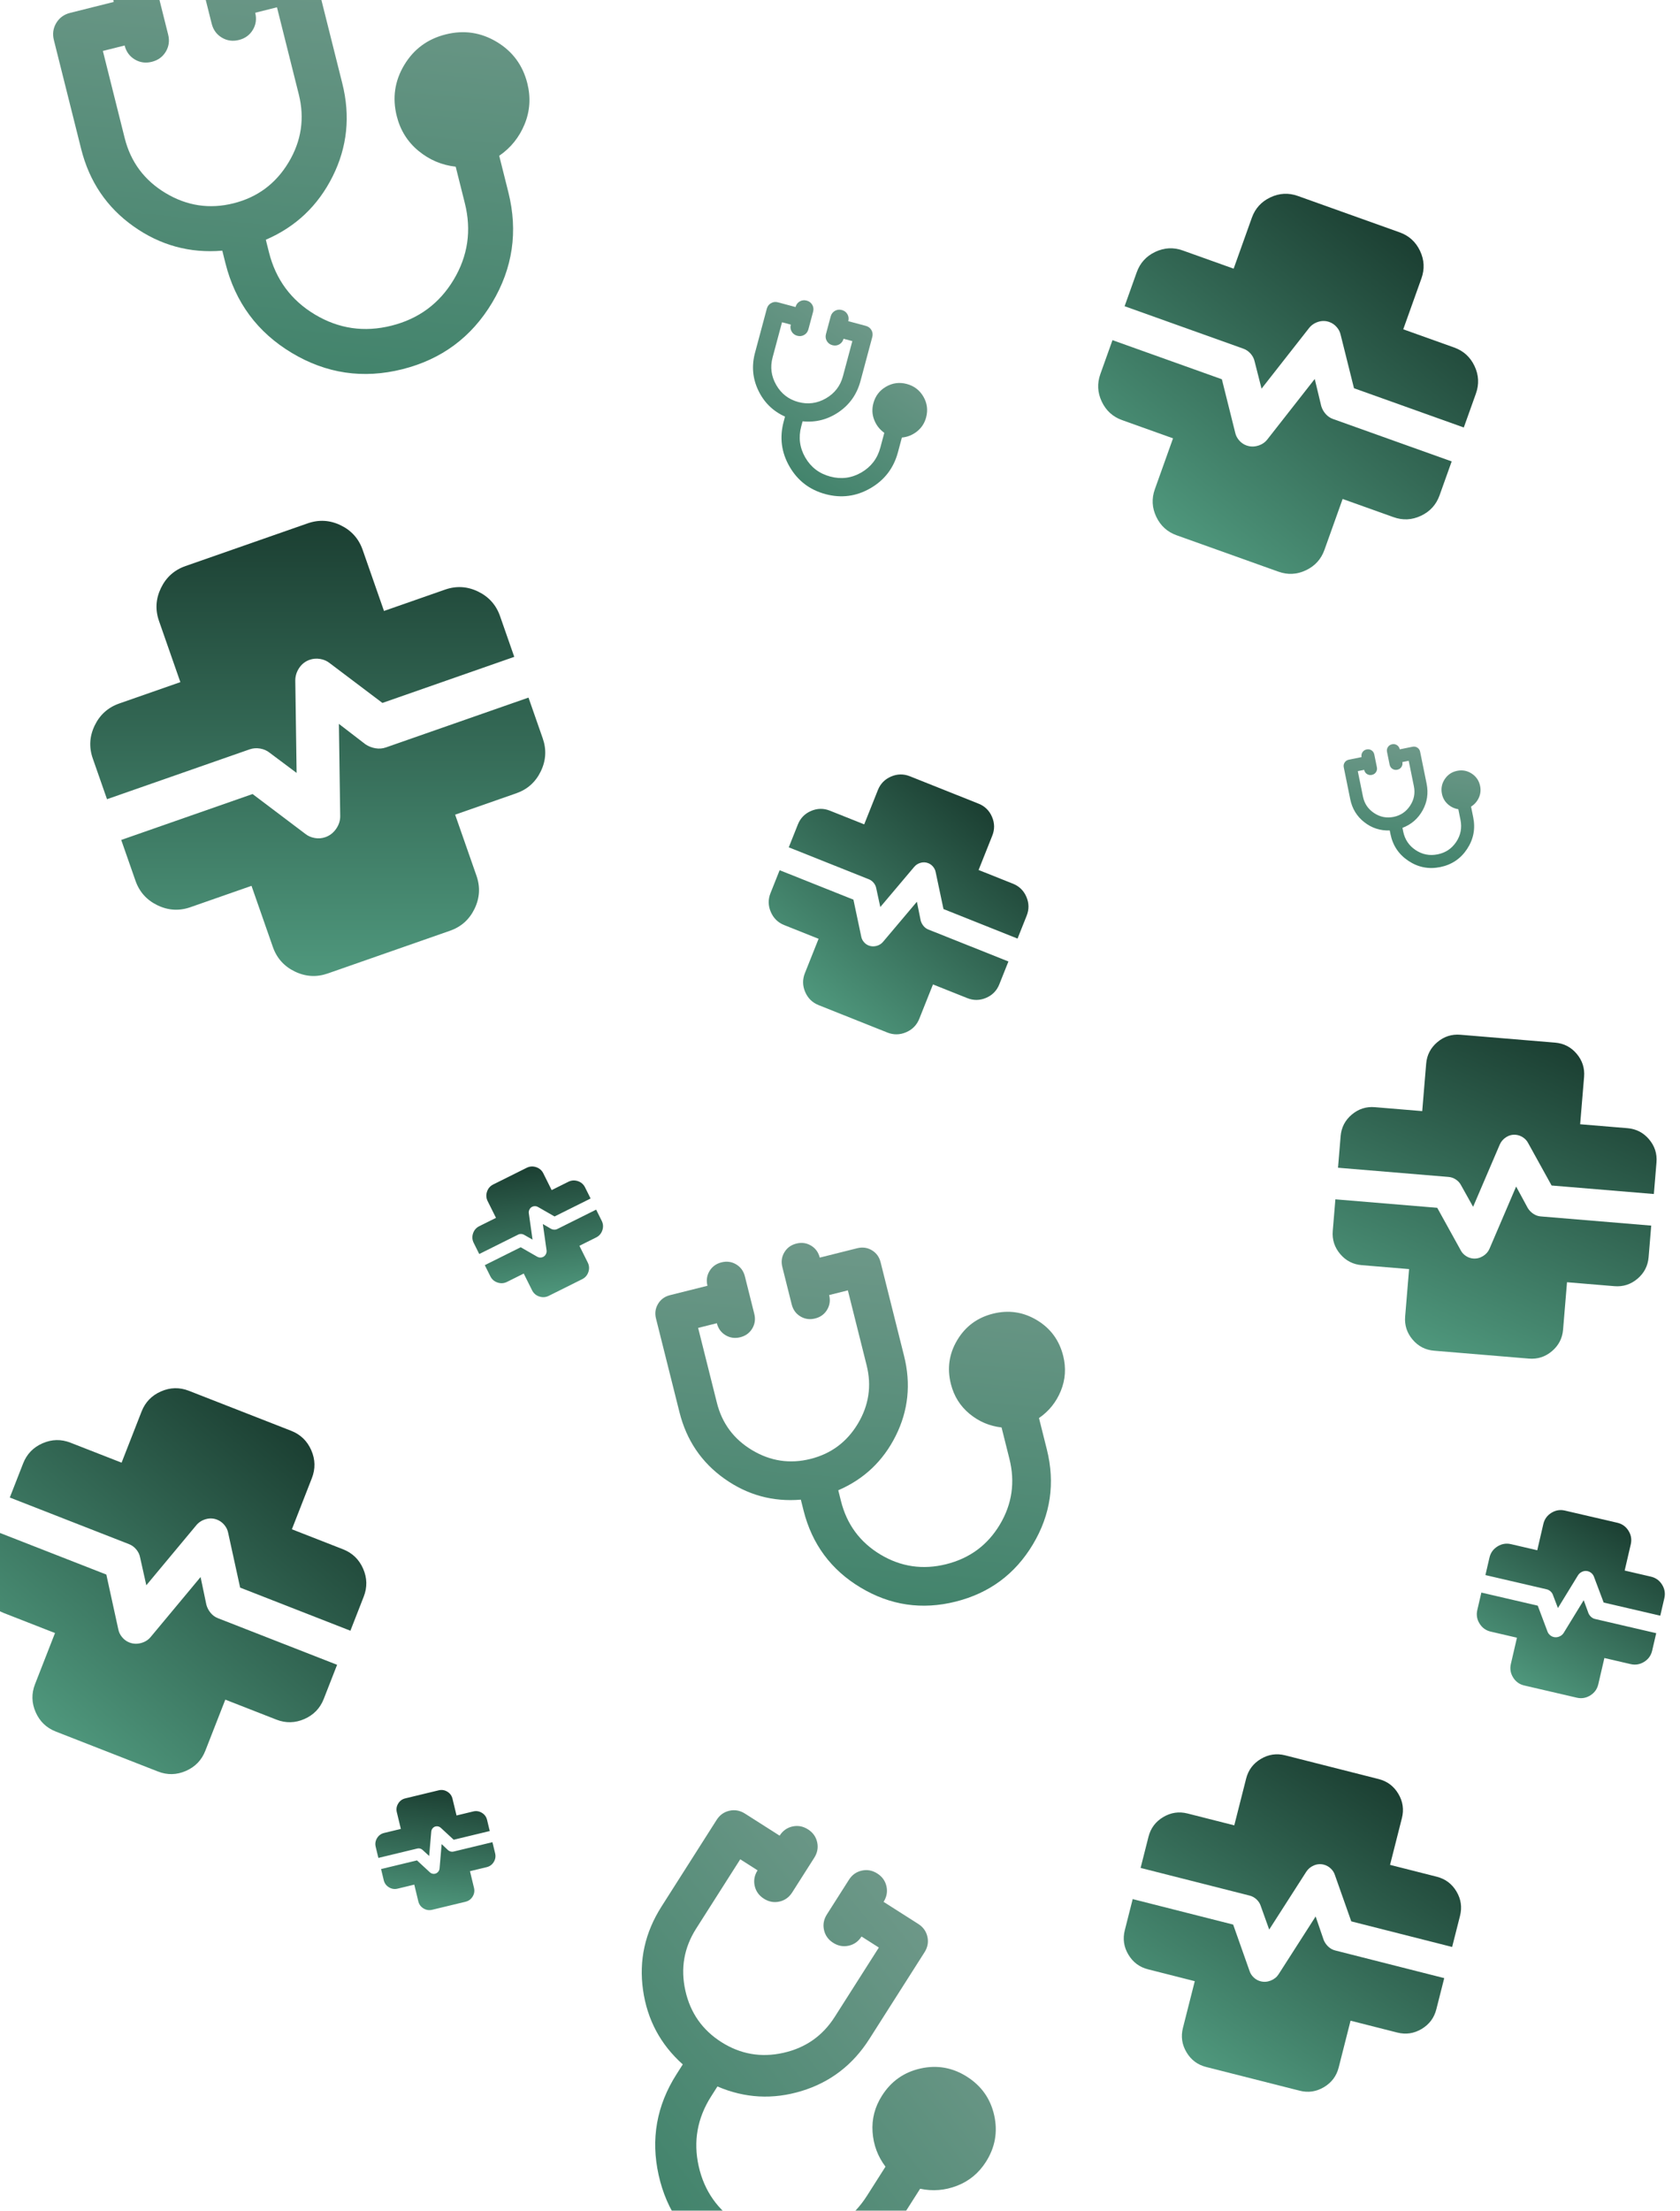 <svg width="821" height="1080" viewBox="0 0 821 1080" fill="none" xmlns="http://www.w3.org/2000/svg">
<g filter="url(#filter0_d_152_126)">
<path d="M160.196 471.549C154.723 473.461 149.357 473.149 144.098 470.614C138.838 468.078 135.252 464.073 133.34 458.6L122.91 428.746L93.056 439.177C87.582 441.089 82.216 440.777 76.957 438.242C71.698 435.706 68.112 431.701 66.199 426.228L59.246 406.325L123.431 383.9L149.215 403.365C150.507 404.402 152.045 405.074 153.828 405.382C155.61 405.69 157.33 405.554 158.989 404.974C161.145 404.221 162.904 402.862 164.264 400.898C165.625 398.934 166.29 396.841 166.258 394.618L165.611 349.622L178.589 359.603C180.048 360.582 181.668 361.226 183.451 361.534C185.233 361.841 186.954 361.706 188.612 361.126L258.271 336.788L265.225 356.69C267.137 362.164 266.826 367.53 264.29 372.789C261.754 378.049 257.749 381.635 252.276 383.547L222.422 393.977L232.853 423.831C234.765 429.304 234.453 434.671 231.918 439.93C229.382 445.189 225.377 448.775 219.904 450.688L160.196 471.549ZM144.953 373.589L131.725 363.694C130.432 362.657 128.895 361.985 127.112 361.677C125.33 361.369 123.609 361.505 121.951 362.085L52.292 386.423L45.338 366.52C43.426 361.047 43.738 355.681 46.273 350.421C48.809 345.162 52.814 341.576 58.287 339.664L88.141 329.233L77.71 299.38C75.798 293.906 76.11 288.54 78.645 283.281C81.181 278.021 85.186 274.436 90.659 272.523L150.367 251.662C155.84 249.75 161.206 250.061 166.465 252.597C171.725 255.133 175.311 259.138 177.223 264.611L187.654 294.465L217.507 284.034C222.981 282.122 228.347 282.433 233.606 284.969C238.866 287.505 242.451 291.51 244.364 296.983L251.317 316.885L186.883 339.398L161.1 319.933C159.807 318.896 158.269 318.224 156.487 317.916C154.704 317.608 152.984 317.744 151.325 318.323C149.169 319.077 147.452 320.421 146.174 322.356C144.896 324.292 144.273 326.37 144.305 328.592L144.953 373.589Z" fill="url(#paint0_linear_152_126)"/>
</g>
<g filter="url(#filter1_df_152_126)">
<path d="M400.071 487.027C396.996 485.801 394.8 483.656 393.484 480.594C392.168 477.531 392.122 474.462 393.348 471.388L400.036 454.617L383.265 447.93C380.191 446.704 377.995 444.559 376.679 441.497C375.362 438.434 375.317 435.365 376.543 432.291L381.002 421.11L417.059 435.489L420.878 453.533C421.046 454.464 421.457 455.33 422.11 456.13C422.762 456.931 423.555 457.516 424.486 457.888C425.698 458.371 426.964 458.444 428.286 458.107C429.608 457.771 430.679 457.118 431.497 456.148L448.072 436.517L449.926 445.679C450.188 446.648 450.645 447.532 451.298 448.332C451.951 449.132 452.743 449.718 453.675 450.09L492.806 465.694L488.348 476.874C487.122 479.949 484.977 482.145 481.915 483.461C478.852 484.777 475.784 484.823 472.709 483.597L455.938 476.909L449.251 493.68C448.025 496.754 445.88 498.95 442.818 500.266C439.755 501.583 436.686 501.628 433.612 500.402L400.071 487.027ZM430.194 439.107L428.2 429.889C428.032 428.958 427.621 428.092 426.968 427.292C426.316 426.492 425.523 425.906 424.592 425.534L385.46 409.93L389.918 398.749C391.144 395.675 393.289 393.479 396.351 392.163C399.414 390.846 402.483 390.801 405.557 392.027L422.328 398.715L429.015 381.944C430.241 378.87 432.386 376.674 435.448 375.358C438.511 374.041 441.58 373.996 444.654 375.222L478.196 388.597C481.27 389.823 483.466 391.968 484.782 395.03C486.099 398.093 486.144 401.161 484.918 404.236L478.23 421.007L495.001 427.694C498.075 428.92 500.271 431.065 501.587 434.127C502.904 437.19 502.949 440.259 501.723 443.333L497.264 454.514L461.068 440.08L457.249 422.035C457.08 421.104 456.67 420.238 456.017 419.438C455.364 418.638 454.572 418.052 453.64 417.68C452.429 417.197 451.185 417.133 449.91 417.489C448.634 417.844 447.587 418.506 446.769 419.476L430.194 439.107Z" fill="url(#paint1_linear_152_126)"/>
</g>
<g filter="url(#filter2_df_152_126)">
<path d="M268.165 629.044C266.668 629.79 265.122 629.896 263.525 629.361C261.928 628.827 260.757 627.811 260.011 626.315L255.943 618.152L247.781 622.22C246.284 622.966 244.738 623.071 243.141 622.537C241.544 622.002 240.373 620.986 239.627 619.49L236.915 614.048L254.465 605.302L262.548 609.936C262.956 610.185 263.42 610.322 263.941 610.345C264.462 610.369 264.949 610.267 265.403 610.041C265.992 609.747 266.446 609.295 266.764 608.683C267.082 608.072 267.196 607.449 267.107 606.815L265.288 593.965L269.364 596.349C269.816 596.576 270.303 596.702 270.825 596.725C271.346 596.748 271.833 596.647 272.287 596.421L291.332 586.929L294.044 592.371C294.79 593.868 294.896 595.414 294.361 597.011C293.827 598.608 292.811 599.779 291.315 600.525L283.152 604.593L287.22 612.755C287.966 614.252 288.071 615.798 287.537 617.395C287.002 618.992 285.986 620.163 284.49 620.909L268.165 629.044ZM260.248 601.571L256.104 599.221C255.697 598.971 255.233 598.834 254.711 598.811C254.19 598.788 253.703 598.889 253.249 599.115L234.204 608.607L231.492 603.165C230.746 601.668 230.64 600.122 231.175 598.525C231.709 596.928 232.725 595.757 234.221 595.011L242.384 590.943L238.316 582.781C237.57 581.284 237.465 579.738 237.999 578.141C238.534 576.544 239.55 575.373 241.046 574.627L257.371 566.492C258.868 565.746 260.414 565.64 262.011 566.175C263.608 566.709 264.779 567.725 265.525 569.221L269.593 577.384L277.755 573.316C279.252 572.57 280.798 572.465 282.395 572.999C283.992 573.534 285.163 574.549 285.909 576.046L288.621 581.488L271.003 590.267L262.92 585.634C262.512 585.385 262.048 585.248 261.527 585.225C261.006 585.201 260.519 585.303 260.065 585.529C259.476 585.822 259.033 586.269 258.738 586.869C258.442 587.469 258.34 588.087 258.429 588.721L260.248 601.571Z" fill="url(#paint2_linear_152_126)"/>
</g>
<g filter="url(#filter3_df_152_126)">
<path d="M211.181 928.965C209.685 929.326 208.275 929.102 206.952 928.293C205.629 927.484 204.786 926.332 204.425 924.835L202.456 916.67L194.291 918.64C192.794 919.001 191.385 918.777 190.061 917.969C188.738 917.16 187.896 916.007 187.535 914.51L186.222 909.067L203.776 904.833L210.076 910.656C210.391 910.964 210.779 911.183 211.242 911.311C211.705 911.439 212.163 911.449 212.617 911.339C213.207 911.197 213.707 910.884 214.119 910.401C214.53 909.918 214.761 909.382 214.811 908.794L215.826 896.886L218.993 899.866C219.352 900.163 219.764 900.375 220.226 900.504C220.689 900.632 221.148 900.642 221.601 900.532L240.652 895.936L241.965 901.379C242.326 902.876 242.102 904.286 241.293 905.609C240.484 906.932 239.332 907.774 237.835 908.135L229.67 910.105L231.64 918.269C232.001 919.766 231.777 921.176 230.969 922.499C230.16 923.822 229.007 924.664 227.51 925.025L211.181 928.965ZM209.735 902.675L206.5 899.712C206.186 899.403 205.797 899.185 205.334 899.057C204.871 898.929 204.413 898.919 203.959 899.029L184.909 903.624L183.596 898.181C183.235 896.685 183.459 895.275 184.267 893.952C185.076 892.629 186.229 891.787 187.726 891.425L195.89 889.456L193.92 881.291C193.559 879.795 193.783 878.385 194.592 877.062C195.401 875.738 196.553 874.896 198.05 874.535L214.379 870.596C215.876 870.235 217.286 870.459 218.609 871.267C219.932 872.076 220.774 873.229 221.135 874.726L223.105 882.89L231.269 880.92C232.766 880.559 234.176 880.783 235.499 881.592C236.822 882.401 237.664 883.554 238.025 885.05L239.338 890.493L221.717 894.744L215.416 888.921C215.102 888.613 214.713 888.394 214.25 888.266C213.787 888.138 213.329 888.128 212.876 888.238C212.286 888.38 211.797 888.69 211.408 889.168C211.019 889.646 210.8 890.179 210.75 890.767L209.735 902.675Z" fill="url(#paint3_linear_152_126)"/>
</g>
<g filter="url(#filter4_df_152_126)">
<path d="M744.908 819.393C742.558 818.848 740.74 817.544 739.455 815.482C738.17 813.42 737.801 811.214 738.346 808.865L741.322 796.047L728.504 793.071C726.154 792.526 724.337 791.222 723.052 789.16C721.767 787.099 721.397 784.893 721.943 782.543L723.927 773.998L751.484 780.395L756.218 792.976C756.442 793.629 756.833 794.207 757.391 794.712C757.95 795.217 758.585 795.552 759.297 795.717C760.223 795.932 761.143 795.846 762.059 795.458C762.974 795.07 763.674 794.482 764.157 793.693L773.942 777.729L776.284 784.126C776.579 784.795 777.006 785.382 777.564 785.887C778.122 786.391 778.757 786.726 779.469 786.892L809.377 793.835L807.393 802.38C806.848 804.73 805.544 806.547 803.482 807.832C801.42 809.117 799.214 809.487 796.865 808.941L784.047 805.966L781.071 818.783C780.526 821.133 779.222 822.95 777.16 824.235C775.098 825.52 772.893 825.89 770.543 825.344L744.908 819.393ZM761.345 781.559L758.896 775.137C758.673 774.484 758.282 773.906 757.723 773.401C757.165 772.896 756.53 772.561 755.818 772.396L725.91 765.453L727.894 756.908C728.439 754.558 729.743 752.74 731.805 751.455C733.867 750.17 736.073 749.801 738.423 750.346L751.24 753.322L754.216 740.504C754.761 738.154 756.065 736.337 758.127 735.052C760.189 733.767 762.395 733.397 764.745 733.943L790.38 739.894C792.73 740.44 794.547 741.743 795.832 743.805C797.117 745.867 797.487 748.073 796.941 750.423L793.965 763.24L806.783 766.216C809.133 766.761 810.95 768.065 812.235 770.127C813.52 772.189 813.89 774.395 813.344 776.745L811.361 785.29L783.696 778.867L778.962 766.286C778.738 765.634 778.347 765.055 777.789 764.551C777.231 764.046 776.596 763.711 775.884 763.545C774.958 763.331 774.055 763.421 773.175 763.817C772.295 764.213 771.614 764.806 771.13 765.594L761.345 781.559Z" fill="url(#paint4_linear_152_126)"/>
</g>
<g filter="url(#filter5_d_152_126)">
<path d="M700.836 654.844C696.591 654.491 693.083 652.678 690.312 649.403C687.54 646.129 686.331 642.37 686.684 638.125L688.609 614.973L665.457 613.047C661.212 612.694 657.704 610.881 654.933 607.607C652.161 604.333 650.952 600.573 651.305 596.329L652.589 580.893L702.367 585.033L713.85 605.804C714.408 606.886 715.239 607.797 716.343 608.537C717.447 609.276 718.642 609.699 719.929 609.806C721.601 609.945 723.187 609.559 724.687 608.648C726.188 607.736 727.26 606.53 727.902 605.03L740.92 574.64L746.646 585.218C747.332 586.311 748.227 587.228 749.332 587.967C750.436 588.707 751.631 589.13 752.917 589.237L806.94 593.729L805.657 609.164C805.304 613.409 803.49 616.917 800.216 619.688C796.942 622.46 793.183 623.669 788.938 623.316L765.785 621.391L763.86 644.543C763.507 648.788 761.693 652.296 758.419 655.067C755.145 657.839 751.386 659.048 747.141 658.695L700.836 654.844ZM719.892 584.548L713.974 573.953C713.416 572.871 712.585 571.96 711.481 571.22C710.377 570.481 709.182 570.058 707.895 569.951L653.872 565.458L655.156 550.023C655.509 545.778 657.322 542.27 660.596 539.499C663.871 536.728 667.63 535.518 671.875 535.871L695.027 537.797L696.953 514.644C697.306 510.399 699.119 506.891 702.393 504.12C705.667 501.349 709.427 500.14 713.671 500.493L759.977 504.343C764.222 504.696 767.73 506.51 770.501 509.784C773.272 513.058 774.482 516.817 774.129 521.062L772.203 544.215L795.356 546.14C799.601 546.493 803.109 548.307 805.88 551.581C808.651 554.855 809.86 558.614 809.507 562.859L808.224 578.294L758.253 574.138L746.769 553.368C746.212 552.285 745.381 551.374 744.277 550.635C743.173 549.895 741.977 549.472 740.691 549.365C739.019 549.226 737.465 549.615 736.029 550.532C734.592 551.448 733.553 552.657 732.91 554.158L719.892 584.548Z" fill="url(#paint5_linear_152_126)"/>
</g>
<g filter="url(#filter6_d_152_126)">
<path d="M27.257 840.886C22.68 839.097 19.399 835.935 17.413 831.401C15.428 826.867 15.33 822.311 17.12 817.734L26.881 792.766L1.913 783.005C-2.664 781.216 -5.946 778.054 -7.931 773.52C-9.916 768.986 -10.014 764.431 -8.224 759.853L-1.717 743.208L51.963 764.194L57.814 790.948C58.074 792.329 58.692 793.61 59.67 794.791C60.647 795.973 61.829 796.835 63.216 797.377C65.019 798.082 66.901 798.178 68.86 797.665C70.82 797.152 72.403 796.171 73.608 794.724L98.021 765.41L100.865 778.995C101.264 780.43 101.951 781.738 102.929 782.92C103.906 784.101 105.088 784.963 106.475 785.506L164.732 808.281L158.225 824.926C156.436 829.504 153.274 832.785 148.74 834.77C144.206 836.755 139.65 836.853 135.073 835.064L110.105 825.303L100.344 850.27C98.555 854.848 95.393 858.129 90.859 860.114C86.325 862.1 81.77 862.198 77.192 860.408L27.257 840.886ZM71.502 769.434L68.449 755.768C68.19 754.387 67.571 753.106 66.594 751.925C65.617 750.743 64.435 749.881 63.047 749.339L4.79 726.563L11.297 709.918C13.087 705.341 16.249 702.06 20.783 700.074C25.317 698.089 29.872 697.991 34.45 699.781L59.417 709.542L69.178 684.574C70.968 679.997 74.129 676.715 78.663 674.73C83.197 672.745 87.753 672.647 92.33 674.436L142.265 693.958C146.843 695.748 150.124 698.91 152.109 703.444C154.095 707.978 154.192 712.533 152.403 717.111L142.642 742.078L167.609 751.839C172.187 753.629 175.468 756.79 177.453 761.324C179.439 765.858 179.537 770.414 177.747 774.991L171.24 791.636L117.352 770.569L111.5 743.815C111.241 742.435 110.622 741.153 109.645 739.972C108.668 738.79 107.485 737.928 106.098 737.386C104.295 736.681 102.448 736.599 100.558 737.139C98.668 737.679 97.12 738.673 95.915 740.121L71.502 769.434Z" fill="url(#paint6_linear_152_126)"/>
</g>
<g filter="url(#filter7_d_152_126)">
<path d="M575.017 256.498C570.459 254.869 567.136 251.851 565.05 247.445C562.964 243.038 562.736 238.556 564.365 233.998L573.251 209.133L548.387 200.247C543.828 198.618 540.506 195.6 538.42 191.193C536.334 186.787 536.105 182.305 537.735 177.746L543.659 161.17L597.117 180.275L603.654 206.446C603.95 207.798 604.596 209.041 605.592 210.176C606.589 211.311 607.777 212.125 609.159 212.619C610.955 213.261 612.81 213.301 614.724 212.739C616.639 212.177 618.168 211.166 619.313 209.705L642.499 180.137L645.693 193.429C646.127 194.831 646.842 196.099 647.838 197.234C648.835 198.369 650.024 199.183 651.405 199.677L709.422 220.411L703.498 236.988C701.869 241.546 698.851 244.869 694.445 246.955C690.038 249.041 685.556 249.269 680.997 247.64L656.133 238.754L647.247 263.618C645.618 268.177 642.6 271.499 638.193 273.585C633.787 275.671 629.305 275.9 624.746 274.27L575.017 256.498ZM616.506 184.868L613.105 171.502C612.809 170.15 612.163 168.906 611.167 167.771C610.17 166.636 608.981 165.822 607.6 165.328L549.583 144.594L555.507 128.017C557.136 123.459 560.154 120.136 564.56 118.05C568.967 115.964 573.449 115.736 578.008 117.365L602.872 126.251L611.758 101.387C613.387 96.828 616.405 93.506 620.812 91.42C625.218 89.334 629.7 89.105 634.259 90.735L683.988 108.507C688.546 110.136 691.869 113.154 693.955 117.56C696.041 121.967 696.269 126.449 694.64 131.008L685.754 155.872L710.618 164.758C715.177 166.387 718.499 169.405 720.585 173.812C722.671 178.218 722.9 182.7 721.27 187.259L715.346 203.835L661.68 184.656L655.144 158.485C654.848 157.133 654.202 155.89 653.206 154.755C652.209 153.62 651.02 152.806 649.639 152.312C647.843 151.67 646.023 151.643 644.177 152.229C642.332 152.816 640.837 153.839 639.692 155.3L616.506 184.868Z" fill="url(#paint7_linear_152_126)"/>
</g>
<g filter="url(#filter8_d_152_126)">
<path d="M589.448 1004.76C585.261 1003.7 582.055 1001.3 579.83 997.562C577.605 993.824 577.023 989.862 578.084 985.675L583.876 962.838L561.039 957.047C556.852 955.985 553.646 953.585 551.42 949.848C549.195 946.11 548.613 942.148 549.675 937.961L553.536 922.736L602.636 935.188L610.654 957.881C611.031 959.057 611.71 960.107 612.691 961.031C613.672 961.955 614.797 962.577 616.065 962.899C617.715 963.317 619.366 963.196 621.019 962.535C622.672 961.874 623.945 960.846 624.839 959.453L642.934 931.229L646.895 942.766C647.399 943.974 648.141 945.04 649.122 945.964C650.103 946.887 651.228 947.51 652.497 947.832L705.783 961.345L701.922 976.57C700.861 980.757 698.461 983.963 694.723 986.188C690.986 988.414 687.023 988.996 682.837 987.934L660 982.142L654.208 1004.98C653.146 1009.17 650.747 1012.37 647.009 1014.6C643.272 1016.82 639.309 1017.41 635.123 1016.34L589.448 1004.76ZM620.246 937.628L616.095 926.043C615.718 924.867 615.039 923.817 614.058 922.893C613.077 921.969 611.952 921.346 610.683 921.025L557.397 907.511L561.258 892.287C562.319 888.1 564.719 884.894 568.457 882.668C572.194 880.443 576.156 879.861 580.343 880.923L603.18 886.714L608.972 863.877C610.033 859.69 612.433 856.484 616.171 854.259C619.908 852.033 623.871 851.451 628.057 852.513L673.732 864.096C677.918 865.158 681.125 867.557 683.35 871.295C685.575 875.033 686.157 878.995 685.095 883.182L679.304 906.019L702.141 911.81C706.328 912.872 709.534 915.272 711.76 919.009C713.985 922.747 714.567 926.709 713.505 930.896L709.644 946.121L660.354 933.621L652.336 910.927C651.959 909.752 651.28 908.702 650.299 907.778C649.318 906.854 648.193 906.231 646.924 905.909C645.275 905.491 643.655 905.62 642.066 906.298C640.476 906.975 639.235 908.01 638.341 909.404L620.246 937.628Z" fill="url(#paint8_linear_152_126)"/>
</g>
<g filter="url(#filter9_d_152_126)">
<path d="M467.032 775.412C450.568 779.539 435.092 777.261 420.603 768.579C406.114 759.898 396.806 747.325 392.68 730.862L391.361 725.603C377.717 726.755 365.279 723.349 354.049 715.387C342.82 707.43 335.486 696.593 332.047 682.873L320.585 637.141C319.935 634.55 320.269 632.156 321.585 629.96C322.896 627.771 324.847 626.352 327.439 625.703L345.731 621.118C345.082 618.526 345.412 616.133 346.722 613.938C348.039 611.748 349.994 610.328 352.585 609.679C355.177 609.029 357.57 609.36 359.765 610.669C361.955 611.987 363.375 613.941 364.024 616.533L368.609 634.826C369.258 637.417 368.928 639.81 367.618 642.005C366.301 644.195 364.347 645.615 361.755 646.264C359.164 646.914 356.771 646.584 354.576 645.274C352.386 643.956 350.966 642.002 350.316 639.41L341.17 641.703L350.34 678.288C352.861 688.349 358.602 696.064 367.563 701.433C376.523 706.802 386.034 708.225 396.095 705.704C406.156 703.182 413.871 697.441 419.24 688.481C424.608 679.52 426.032 670.01 423.51 659.949L414.341 623.363L405.194 625.656C405.844 628.247 405.514 630.64 404.204 632.835C402.886 635.025 400.932 636.445 398.34 637.095C395.749 637.744 393.359 637.413 391.17 636.102C388.974 634.786 387.551 632.832 386.902 630.241L382.317 611.948C381.667 609.357 382 606.963 383.316 604.766C384.628 602.578 386.579 601.159 389.171 600.509C391.762 599.86 394.155 600.19 396.35 601.5C398.54 602.817 399.96 604.772 400.609 607.363L418.902 602.778C421.494 602.129 423.887 602.459 426.081 603.769C428.271 605.086 429.691 607.041 430.341 609.632L441.803 655.364C445.242 669.083 443.886 682.099 437.738 694.411C431.59 706.729 422.229 715.598 409.654 721.018L410.972 726.277C413.838 737.71 420.274 746.427 430.28 752.428C440.292 758.421 451.014 759.985 462.447 757.12C473.88 754.254 482.596 747.818 488.597 737.811C494.591 727.8 496.155 717.078 493.289 705.645L489.449 690.325C483.617 689.681 478.403 687.465 473.805 683.68C469.212 679.886 466.171 675.017 464.681 669.072C462.77 661.45 463.814 654.302 467.812 647.63C471.81 640.957 477.62 636.666 485.242 634.755C492.864 632.845 500.011 633.889 506.684 637.887C513.357 641.885 517.648 647.695 519.559 655.317C521.049 661.262 520.663 666.99 518.403 672.502C516.134 678.008 512.581 682.421 507.742 685.74L511.582 701.06C515.708 717.524 513.431 733 504.749 747.489C496.067 761.978 483.495 771.286 467.032 775.412Z" fill="url(#paint9_linear_152_126)"/>
</g>
<g filter="url(#filter10_d_152_126)">
<path d="M196.625 173.372C177.48 178.17 159.484 175.522 142.636 165.427C125.787 155.331 114.964 140.712 110.166 121.567L108.633 115.452C92.766 116.791 78.303 112.831 65.244 103.572C52.187 94.32 43.659 81.718 39.66 65.764L26.331 12.586C25.576 9.572 25.964 6.789 27.494 4.235C29.019 1.69 31.288 0.04 34.301 -0.716L55.573 -6.047C54.817 -9.06 55.201 -11.843 56.724 -14.395C58.257 -16.942 60.529 -18.593 63.543 -19.348C66.556 -20.104 69.339 -19.72 71.891 -18.197C74.438 -16.665 76.089 -14.392 76.844 -11.379L82.175 9.893C82.931 12.906 82.547 15.689 81.024 18.241C79.492 20.788 77.219 22.439 74.206 23.194C71.192 23.95 68.409 23.566 65.857 22.042C63.31 20.51 61.66 18.238 60.904 15.224L50.269 17.89L60.931 60.433C63.864 72.132 70.54 81.103 80.959 87.346C91.378 93.589 102.438 95.245 114.137 92.312C125.836 89.38 134.807 82.704 141.05 72.285C147.294 61.865 148.949 50.806 146.017 39.107L135.354 -3.436L124.718 -0.77C125.473 2.243 125.09 5.026 123.566 7.578C122.034 10.125 119.762 11.776 116.748 12.531C113.735 13.287 110.956 12.902 108.411 11.377C105.857 9.847 104.202 7.575 103.447 4.561L98.115 -16.71C97.36 -19.723 97.748 -22.507 99.278 -25.061C100.803 -27.606 103.072 -29.256 106.085 -30.011C109.099 -30.767 111.882 -30.383 114.434 -28.86C116.98 -27.328 118.631 -25.055 119.387 -22.041L140.658 -27.373C143.671 -28.128 146.454 -27.744 149.006 -26.221C151.553 -24.689 153.204 -22.416 153.959 -19.403L167.288 33.775C171.287 49.729 169.711 64.864 162.561 79.181C155.412 93.505 144.527 103.818 129.904 110.12L131.437 116.236C134.769 129.53 142.253 139.667 153.889 146.645C165.531 153.614 177.999 155.433 191.293 152.101C204.588 148.768 214.724 141.284 221.702 129.648C228.671 118.007 230.49 105.539 227.158 92.244L222.693 74.43C215.911 73.68 209.847 71.104 204.501 66.702C199.16 62.291 195.624 56.629 193.891 49.715C191.669 40.852 192.883 32.541 197.532 24.782C202.181 17.023 208.938 12.033 217.801 9.811C226.664 7.59 234.975 8.804 242.734 13.453C250.493 18.102 255.483 24.858 257.705 33.721C259.438 40.634 258.989 47.295 256.361 53.704C253.723 60.107 249.591 65.239 243.964 69.098L248.429 86.913C253.228 106.057 250.579 124.053 240.484 140.902C230.389 157.75 215.769 168.574 196.625 173.372Z" fill="url(#paint10_linear_152_126)"/>
</g>
<g filter="url(#filter11_d_152_126)">
<path d="M350.578 1096.42C335.339 1086.72 325.769 1073.09 321.87 1055.54C317.972 1038 320.872 1021.6 330.572 1006.36L333.67 1001.49C322.792 991.793 316.319 979.69 314.249 965.184C312.177 950.684 315.182 937.084 323.265 924.384L350.208 882.052C351.735 879.653 353.828 878.158 356.489 877.567C359.14 876.978 361.664 877.447 364.063 878.974L380.996 889.751C382.523 887.352 384.614 885.855 387.268 885.261C389.925 884.675 392.453 885.146 394.852 886.673C397.251 888.2 398.747 890.29 399.342 892.945C399.927 895.601 399.456 898.129 397.93 900.528L387.152 917.461C385.626 919.86 383.535 921.357 380.88 921.951C378.224 922.537 375.696 922.066 373.297 920.539C370.898 919.012 369.402 916.922 368.807 914.267C368.222 911.611 368.692 909.083 370.219 906.684L361.753 901.295L340.198 935.162C334.271 944.475 332.512 954.558 334.923 965.411C337.334 976.265 343.197 984.655 352.51 990.583C361.823 996.51 371.906 998.268 382.76 995.857C393.613 993.446 402.003 987.584 407.931 978.271L429.485 944.404L421.019 939.016C419.492 941.415 417.401 942.911 414.747 943.506C412.09 944.091 409.562 943.621 407.163 942.094C404.765 940.567 403.271 938.478 402.682 935.827C402.091 933.167 402.559 930.637 404.086 928.239L414.863 911.305C416.39 908.906 418.483 907.412 421.143 906.821C423.794 906.232 426.319 906.701 428.718 908.227C431.117 909.754 432.614 911.845 433.208 914.499C433.793 917.156 433.323 919.684 431.796 922.083L448.729 932.86C451.128 934.387 452.625 936.477 453.219 939.132C453.805 941.789 453.334 944.316 451.807 946.715L424.864 989.048C416.781 1001.75 405.733 1010.23 391.719 1014.49C377.701 1018.76 363.996 1018.02 350.603 1012.27L347.505 1017.14C340.769 1027.72 338.745 1039.07 341.434 1051.2C344.132 1063.32 350.772 1072.75 361.356 1079.49C371.939 1086.22 383.293 1088.25 395.417 1085.56C407.539 1082.86 416.968 1076.22 423.704 1065.64L432.73 1051.45C428.959 1046.48 426.853 1040.83 426.413 1034.5C425.981 1028.18 427.517 1022.26 431.02 1016.76C435.51 1009.7 441.797 1005.28 449.879 1003.48C457.961 1001.69 465.53 1003.03 472.585 1007.52C479.641 1012.02 484.066 1018.3 485.862 1026.38C487.657 1034.47 486.31 1042.03 481.819 1049.09C478.317 1054.59 473.609 1058.49 467.696 1060.78C461.78 1063.06 455.77 1063.54 449.663 1062.23L440.637 1076.41C430.938 1091.65 417.313 1101.22 399.763 1105.12C382.213 1109.02 365.818 1106.12 350.578 1096.42Z" fill="url(#paint11_linear_152_126)"/>
</g>
<g filter="url(#filter12_df_152_126)">
<path d="M403.408 237.388C395.676 235.316 389.818 230.831 385.835 223.932C381.852 217.033 380.896 209.718 382.968 201.986L383.63 199.516C377.742 196.864 373.395 192.61 370.59 186.754C367.785 180.901 367.245 174.753 368.972 168.31L374.727 146.832C375.053 145.615 375.739 144.704 376.785 144.101C377.827 143.499 378.956 143.361 380.173 143.687L388.764 145.989C389.091 144.772 389.775 143.861 390.818 143.257C391.863 142.656 392.994 142.519 394.211 142.845C395.428 143.171 396.339 143.855 396.943 144.898C397.544 145.943 397.682 147.074 397.356 148.291L395.054 156.882C394.727 158.099 394.043 159.01 393 159.615C391.955 160.216 390.824 160.353 389.607 160.027C388.39 159.701 387.479 159.016 386.875 157.973C386.274 156.928 386.136 155.797 386.462 154.58L382.167 153.429L377.563 170.612C376.297 175.337 376.895 179.832 379.359 184.099C381.822 188.365 385.416 191.132 390.141 192.398C394.866 193.664 399.362 193.065 403.629 190.602C407.895 188.139 410.661 184.545 411.927 179.819L416.531 162.637L412.236 161.486C411.91 162.703 411.225 163.614 410.182 164.219C409.137 164.82 408.006 164.957 406.789 164.631C405.572 164.305 404.663 163.621 404.061 162.579C403.457 161.533 403.319 160.401 403.645 159.184L405.947 150.593C406.273 149.376 406.959 148.466 408.004 147.862C409.047 147.26 410.176 147.123 411.393 147.449C412.61 147.775 413.521 148.459 414.126 149.502C414.726 150.547 414.864 151.678 414.538 152.895L423.129 155.197C424.346 155.523 425.257 156.208 425.861 157.251C426.462 158.296 426.599 159.427 426.273 160.644L420.518 182.121C418.792 188.565 415.251 193.619 409.895 197.285C404.538 200.954 398.647 202.465 392.221 201.818L391.559 204.288C390.121 209.657 390.776 214.725 393.526 219.492C396.279 224.257 400.34 227.358 405.71 228.797C411.079 230.236 416.147 229.58 420.914 226.831C425.679 224.077 428.78 220.016 430.219 214.646L432.147 207.451C429.891 205.849 428.249 203.741 427.221 201.127C426.197 198.511 426.059 195.807 426.808 193.015C427.767 189.435 429.835 186.728 433.012 184.894C436.189 183.059 439.568 182.622 443.147 183.581C446.727 184.54 449.434 186.608 451.268 189.785C453.102 192.962 453.54 196.341 452.581 199.92C451.833 202.713 450.361 204.985 448.166 206.739C445.969 208.489 443.493 209.494 440.738 209.753L438.81 216.948C436.738 224.68 432.253 230.538 425.354 234.521C418.455 238.504 411.14 239.46 403.408 237.388Z" fill="url(#paint12_linear_152_126)"/>
</g>
<g filter="url(#filter13_df_152_126)">
<path d="M703.835 419.581C698.236 420.718 693.067 419.718 688.326 416.579C683.586 413.439 680.647 409.071 679.509 403.472L679.145 401.683C674.54 401.864 670.409 400.53 666.753 397.682C663.098 394.836 660.796 391.081 659.848 386.415L656.688 370.863C656.508 369.982 656.657 369.182 657.133 368.463C657.607 367.747 658.285 367.3 659.166 367.121L665.387 365.856C665.207 364.975 665.355 364.175 665.829 363.457C666.305 362.741 666.984 362.293 667.865 362.114C668.746 361.935 669.546 362.082 670.264 362.556C670.98 363.032 671.428 363.711 671.607 364.592L672.872 370.813C673.051 371.694 672.903 372.494 672.43 373.212C671.953 373.928 671.275 374.376 670.393 374.555C669.512 374.734 668.712 374.587 667.994 374.113C667.278 373.637 666.83 372.958 666.651 372.077L663.54 372.709L666.069 385.151C666.764 388.572 668.578 391.254 671.509 393.195C674.441 395.136 677.617 395.759 681.039 395.064C684.46 394.368 687.142 392.555 689.083 389.623C691.024 386.692 691.647 383.515 690.952 380.094L688.423 367.652L685.313 368.284C685.492 369.166 685.345 369.965 684.871 370.684C684.395 371.4 683.716 371.848 682.835 372.027C681.954 372.206 681.155 372.058 680.439 371.584C679.72 371.108 679.271 370.43 679.092 369.549L677.828 363.328C677.649 362.447 677.797 361.647 678.273 360.928C678.747 360.212 679.425 359.764 680.306 359.585C681.188 359.406 681.987 359.554 682.705 360.027C683.422 360.504 683.87 361.182 684.049 362.064L690.27 360.799C691.151 360.62 691.951 360.768 692.669 361.241C693.385 361.718 693.833 362.396 694.012 363.278L697.173 378.83C698.121 383.495 697.468 387.851 695.213 391.898C692.959 395.947 689.677 398.787 685.366 400.419L685.73 402.208C686.52 406.096 688.552 409.124 691.826 411.294C695.101 413.461 698.683 414.15 702.571 413.36C706.459 412.57 709.488 410.538 711.657 407.264C713.825 403.988 714.513 400.407 713.723 396.519L712.664 391.309C710.713 391.004 708.993 390.18 707.504 388.837C706.017 387.491 705.069 385.808 704.658 383.786C704.131 381.194 704.59 378.807 706.036 376.623C707.482 374.44 709.501 373.085 712.092 372.559C714.684 372.032 717.072 372.491 719.255 373.937C721.438 375.383 722.793 377.401 723.32 379.993C723.731 382.015 723.514 383.936 722.671 385.754C721.824 387.572 720.562 389.002 718.885 390.044L719.944 395.254C721.082 400.853 720.081 406.023 716.942 410.763C713.803 415.504 709.434 418.443 703.835 419.581Z" fill="url(#paint13_linear_152_126)"/>
</g>
<defs>
<filter id="filter0_d_152_126" x="40.105" y="250.429" width="230.353" height="230.353" filterUnits="userSpaceOnUse" color-interpolation-filters="sRGB">
<feFlood flood-opacity="0" result="BackgroundImageFix"/>
<feColorMatrix in="SourceAlpha" type="matrix" values="0 0 0 0 0 0 0 0 0 0 0 0 0 0 0 0 0 0 127 0" result="hardAlpha"/>
<feOffset dy="4"/>
<feGaussianBlur stdDeviation="2"/>
<feComposite in2="hardAlpha" operator="out"/>
<feColorMatrix type="matrix" values="0 0 0 0 0 0 0 0 0 0 0 0 0 0 0 0 0 0 0.25 0"/>
<feBlend mode="normal" in2="BackgroundImageFix" result="effect1_dropShadow_152_126"/>
<feBlend mode="normal" in="SourceGraphic" in2="effect1_dropShadow_152_126" result="shape"/>
</filter>
<filter id="filter1_df_152_126" x="368.456" y="367.135" width="141.353" height="142.153" filterUnits="userSpaceOnUse" color-interpolation-filters="sRGB">
<feFlood flood-opacity="0" result="BackgroundImageFix"/>
<feColorMatrix in="SourceAlpha" type="matrix" values="0 0 0 0 0 0 0 0 0 0 0 0 0 0 0 0 0 0 127 0" result="hardAlpha"/>
<feOffset dy="4"/>
<feGaussianBlur stdDeviation="2"/>
<feComposite in2="hardAlpha" operator="out"/>
<feColorMatrix type="matrix" values="0 0 0 0 0 0 0 0 0 0 0 0 0 0 0 0 0 0 0.25 0"/>
<feBlend mode="normal" in2="BackgroundImageFix" result="effect1_dropShadow_152_126"/>
<feBlend mode="normal" in="SourceGraphic" in2="effect1_dropShadow_152_126" result="shape"/>
<feGaussianBlur stdDeviation="3.6" result="effect2_foregroundBlur_152_126"/>
</filter>
<filter id="filter2_df_152_126" x="223.64" y="558.64" width="78.256" height="79.056" filterUnits="userSpaceOnUse" color-interpolation-filters="sRGB">
<feFlood flood-opacity="0" result="BackgroundImageFix"/>
<feColorMatrix in="SourceAlpha" type="matrix" values="0 0 0 0 0 0 0 0 0 0 0 0 0 0 0 0 0 0 127 0" result="hardAlpha"/>
<feOffset dy="4"/>
<feGaussianBlur stdDeviation="2"/>
<feComposite in2="hardAlpha" operator="out"/>
<feColorMatrix type="matrix" values="0 0 0 0 0 0 0 0 0 0 0 0 0 0 0 0 0 0 0.25 0"/>
<feBlend mode="normal" in2="BackgroundImageFix" result="effect1_dropShadow_152_126"/>
<feBlend mode="normal" in="SourceGraphic" in2="effect1_dropShadow_152_126" result="shape"/>
<feGaussianBlur stdDeviation="3.6" result="effect2_foregroundBlur_152_126"/>
</filter>
<filter id="filter3_df_152_126" x="176.229" y="863.229" width="73.103" height="73.903" filterUnits="userSpaceOnUse" color-interpolation-filters="sRGB">
<feFlood flood-opacity="0" result="BackgroundImageFix"/>
<feColorMatrix in="SourceAlpha" type="matrix" values="0 0 0 0 0 0 0 0 0 0 0 0 0 0 0 0 0 0 127 0" result="hardAlpha"/>
<feOffset dy="4"/>
<feGaussianBlur stdDeviation="2"/>
<feComposite in2="hardAlpha" operator="out"/>
<feColorMatrix type="matrix" values="0 0 0 0 0 0 0 0 0 0 0 0 0 0 0 0 0 0 0.25 0"/>
<feBlend mode="normal" in2="BackgroundImageFix" result="effect1_dropShadow_152_126"/>
<feBlend mode="normal" in="SourceGraphic" in2="effect1_dropShadow_152_126" result="shape"/>
<feGaussianBlur stdDeviation="3.6" result="effect2_foregroundBlur_152_126"/>
</filter>
<filter id="filter4_df_152_126" x="714.499" y="726.499" width="106.289" height="107.089" filterUnits="userSpaceOnUse" color-interpolation-filters="sRGB">
<feFlood flood-opacity="0" result="BackgroundImageFix"/>
<feColorMatrix in="SourceAlpha" type="matrix" values="0 0 0 0 0 0 0 0 0 0 0 0 0 0 0 0 0 0 127 0" result="hardAlpha"/>
<feOffset dy="4"/>
<feGaussianBlur stdDeviation="2"/>
<feComposite in2="hardAlpha" operator="out"/>
<feColorMatrix type="matrix" values="0 0 0 0 0 0 0 0 0 0 0 0 0 0 0 0 0 0 0.25 0"/>
<feBlend mode="normal" in2="BackgroundImageFix" result="effect1_dropShadow_152_126"/>
<feBlend mode="normal" in="SourceGraphic" in2="effect1_dropShadow_152_126" result="shape"/>
<feGaussianBlur stdDeviation="3.6" result="effect2_foregroundBlur_152_126"/>
</filter>
<filter id="filter5_d_152_126" x="647.245" y="500.433" width="166.322" height="167.322" filterUnits="userSpaceOnUse" color-interpolation-filters="sRGB">
<feFlood flood-opacity="0" result="BackgroundImageFix"/>
<feColorMatrix in="SourceAlpha" type="matrix" values="0 0 0 0 0 0 0 0 0 0 0 0 0 0 0 0 0 0 127 0" result="hardAlpha"/>
<feOffset dy="5"/>
<feGaussianBlur stdDeviation="2"/>
<feComposite in2="hardAlpha" operator="out"/>
<feColorMatrix type="matrix" values="0 0 0 0 0 0 0 0 0 0 0 0 0 0 0 0 0 0 0.25 0"/>
<feBlend mode="normal" in2="BackgroundImageFix" result="effect1_dropShadow_152_126"/>
<feBlend mode="normal" in="SourceGraphic" in2="effect1_dropShadow_152_126" result="shape"/>
</filter>
<filter id="filter6_d_152_126" x="-13.497" y="673.164" width="196.517" height="197.517" filterUnits="userSpaceOnUse" color-interpolation-filters="sRGB">
<feFlood flood-opacity="0" result="BackgroundImageFix"/>
<feColorMatrix in="SourceAlpha" type="matrix" values="0 0 0 0 0 0 0 0 0 0 0 0 0 0 0 0 0 0 127 0" result="hardAlpha"/>
<feOffset dy="5"/>
<feGaussianBlur stdDeviation="2"/>
<feComposite in2="hardAlpha" operator="out"/>
<feColorMatrix type="matrix" values="0 0 0 0 0 0 0 0 0 0 0 0 0 0 0 0 0 0 0.25 0"/>
<feBlend mode="normal" in2="BackgroundImageFix" result="effect1_dropShadow_152_126"/>
<feBlend mode="normal" in="SourceGraphic" in2="effect1_dropShadow_152_126" result="shape"/>
</filter>
<filter id="filter7_d_152_126" x="532.663" y="89.663" width="193.679" height="194.679" filterUnits="userSpaceOnUse" color-interpolation-filters="sRGB">
<feFlood flood-opacity="0" result="BackgroundImageFix"/>
<feColorMatrix in="SourceAlpha" type="matrix" values="0 0 0 0 0 0 0 0 0 0 0 0 0 0 0 0 0 0 127 0" result="hardAlpha"/>
<feOffset dy="5"/>
<feGaussianBlur stdDeviation="2"/>
<feComposite in2="hardAlpha" operator="out"/>
<feColorMatrix type="matrix" values="0 0 0 0 0 0 0 0 0 0 0 0 0 0 0 0 0 0 0.25 0"/>
<feBlend mode="normal" in2="BackgroundImageFix" result="effect1_dropShadow_152_126"/>
<feBlend mode="normal" in="SourceGraphic" in2="effect1_dropShadow_152_126" result="shape"/>
</filter>
<filter id="filter8_d_152_126" x="545.16" y="851.999" width="172.859" height="173.859" filterUnits="userSpaceOnUse" color-interpolation-filters="sRGB">
<feFlood flood-opacity="0" result="BackgroundImageFix"/>
<feColorMatrix in="SourceAlpha" type="matrix" values="0 0 0 0 0 0 0 0 0 0 0 0 0 0 0 0 0 0 127 0" result="hardAlpha"/>
<feOffset dy="5"/>
<feGaussianBlur stdDeviation="2"/>
<feComposite in2="hardAlpha" operator="out"/>
<feColorMatrix type="matrix" values="0 0 0 0 0 0 0 0 0 0 0 0 0 0 0 0 0 0 0.25 0"/>
<feBlend mode="normal" in2="BackgroundImageFix" result="effect1_dropShadow_152_126"/>
<feBlend mode="normal" in="SourceGraphic" in2="effect1_dropShadow_152_126" result="shape"/>
</filter>
<filter id="filter9_d_152_126" x="316.263" y="600.186" width="208.183" height="188.22" filterUnits="userSpaceOnUse" color-interpolation-filters="sRGB">
<feFlood flood-opacity="0" result="BackgroundImageFix"/>
<feColorMatrix in="SourceAlpha" type="matrix" values="0 0 0 0 0 0 0 0 0 0 0 0 0 0 0 0 0 0 127 0" result="hardAlpha"/>
<feOffset dy="7"/>
<feGaussianBlur stdDeviation="2"/>
<feComposite in2="hardAlpha" operator="out"/>
<feColorMatrix type="matrix" values="0 0 0 0 0 0 0 0 0 0 0 0 0 0 0 0 0 0 0.25 0"/>
<feBlend mode="normal" in2="BackgroundImageFix" result="effect1_dropShadow_152_126"/>
<feBlend mode="normal" in="SourceGraphic" in2="effect1_dropShadow_152_126" result="shape"/>
</filter>
<filter id="filter10_d_152_126" x="21.957" y="-30.387" width="240.78" height="217.078" filterUnits="userSpaceOnUse" color-interpolation-filters="sRGB">
<feFlood flood-opacity="0" result="BackgroundImageFix"/>
<feColorMatrix in="SourceAlpha" type="matrix" values="0 0 0 0 0 0 0 0 0 0 0 0 0 0 0 0 0 0 127 0" result="hardAlpha"/>
<feOffset dy="7"/>
<feGaussianBlur stdDeviation="2"/>
<feComposite in2="hardAlpha" operator="out"/>
<feColorMatrix type="matrix" values="0 0 0 0 0 0 0 0 0 0 0 0 0 0 0 0 0 0 0.25 0"/>
<feBlend mode="normal" in2="BackgroundImageFix" result="effect1_dropShadow_152_126"/>
<feBlend mode="normal" in="SourceGraphic" in2="effect1_dropShadow_152_126" result="shape"/>
</filter>
<filter id="filter11_d_152_126" x="309.615" y="877.321" width="181.016" height="240.476" filterUnits="userSpaceOnUse" color-interpolation-filters="sRGB">
<feFlood flood-opacity="0" result="BackgroundImageFix"/>
<feColorMatrix in="SourceAlpha" type="matrix" values="0 0 0 0 0 0 0 0 0 0 0 0 0 0 0 0 0 0 127 0" result="hardAlpha"/>
<feOffset dy="7"/>
<feGaussianBlur stdDeviation="2"/>
<feComposite in2="hardAlpha" operator="out"/>
<feColorMatrix type="matrix" values="0 0 0 0 0 0 0 0 0 0 0 0 0 0 0 0 0 0 0.25 0"/>
<feBlend mode="normal" in2="BackgroundImageFix" result="effect1_dropShadow_152_126"/>
<feBlend mode="normal" in="SourceGraphic" in2="effect1_dropShadow_152_126" result="shape"/>
</filter>
<filter id="filter12_df_152_126" x="363.985" y="138.673" width="93.09" height="107.779" filterUnits="userSpaceOnUse" color-interpolation-filters="sRGB">
<feFlood flood-opacity="0" result="BackgroundImageFix"/>
<feColorMatrix in="SourceAlpha" type="matrix" values="0 0 0 0 0 0 0 0 0 0 0 0 0 0 0 0 0 0 127 0" result="hardAlpha"/>
<feOffset dy="4"/>
<feGaussianBlur stdDeviation="2"/>
<feComposite in2="hardAlpha" operator="out"/>
<feColorMatrix type="matrix" values="0 0 0 0 0 0 0 0 0 0 0 0 0 0 0 0 0 0 0.25 0"/>
<feBlend mode="normal" in2="BackgroundImageFix" result="effect1_dropShadow_152_126"/>
<feBlend mode="normal" in="SourceGraphic" in2="effect1_dropShadow_152_126" result="shape"/>
<feGaussianBlur stdDeviation="2" result="effect2_foregroundBlur_152_126"/>
</filter>
<filter id="filter13_df_152_126" x="652.614" y="355.512" width="74.908" height="72.523" filterUnits="userSpaceOnUse" color-interpolation-filters="sRGB">
<feFlood flood-opacity="0" result="BackgroundImageFix"/>
<feColorMatrix in="SourceAlpha" type="matrix" values="0 0 0 0 0 0 0 0 0 0 0 0 0 0 0 0 0 0 127 0" result="hardAlpha"/>
<feOffset dy="4"/>
<feGaussianBlur stdDeviation="2"/>
<feComposite in2="hardAlpha" operator="out"/>
<feColorMatrix type="matrix" values="0 0 0 0 0 0 0 0 0 0 0 0 0 0 0 0 0 0 0.25 0"/>
<feBlend mode="normal" in2="BackgroundImageFix" result="effect1_dropShadow_152_126"/>
<feBlend mode="normal" in="SourceGraphic" in2="effect1_dropShadow_152_126" result="shape"/>
<feGaussianBlur stdDeviation="2" result="effect2_foregroundBlur_152_126"/>
</filter>
<linearGradient id="paint0_linear_152_126" x1="148.308" y1="253.915" x2="148.528" y2="534.265" gradientUnits="userSpaceOnUse">
<stop stop-color="#1C4033"/>
<stop offset="1" stop-color="#5DB091"/>
</linearGradient>
<linearGradient id="paint1_linear_152_126" x1="476.464" y1="388.797" x2="371.551" y2="509.68" gradientUnits="userSpaceOnUse">
<stop stop-color="#1C4033"/>
<stop offset="1" stop-color="#5DB091"/>
</linearGradient>
<linearGradient id="paint2_linear_152_126" x1="256.864" y1="567.211" x2="267.103" y2="647.411" gradientUnits="userSpaceOnUse">
<stop stop-color="#1C4033"/>
<stop offset="1" stop-color="#5DB091"/>
</linearGradient>
<linearGradient id="paint3_linear_152_126" x1="213.776" y1="871.137" x2="206.445" y2="945.231" gradientUnits="userSpaceOnUse">
<stop stop-color="#1C4033"/>
<stop offset="1" stop-color="#5DB091"/>
</linearGradient>
<linearGradient id="paint4_linear_152_126" x1="789.154" y1="740.228" x2="726.849" y2="838.848" gradientUnits="userSpaceOnUse">
<stop stop-color="#1C4033"/>
<stop offset="1" stop-color="#5DB091"/>
</linearGradient>
<linearGradient id="paint5_linear_152_126" x1="757.922" y1="505.24" x2="674.255" y2="693.443" gradientUnits="userSpaceOnUse">
<stop stop-color="#1C4033"/>
<stop offset="1" stop-color="#5DB091"/>
</linearGradient>
<linearGradient id="paint6_linear_152_126" x1="139.697" y1="694.272" x2="-14.859" y2="874.807" gradientUnits="userSpaceOnUse">
<stop stop-color="#1C4033"/>
<stop offset="1" stop-color="#5DB091"/>
</linearGradient>
<linearGradient id="paint7_linear_152_126" x1="681.468" y1="108.891" x2="534.535" y2="291.116" gradientUnits="userSpaceOnUse">
<stop stop-color="#1C4033"/>
<stop offset="1" stop-color="#5DB091"/>
</linearGradient>
<linearGradient id="paint8_linear_152_126" x1="671.526" y1="864.65" x2="556.416" y2="1038.93" gradientUnits="userSpaceOnUse">
<stop stop-color="#1C4033"/>
<stop offset="1" stop-color="#5DB091"/>
</linearGradient>
<linearGradient id="paint9_linear_152_126" x1="432.886" y1="590.888" x2="410.405" y2="840.655" gradientUnits="userSpaceOnUse">
<stop stop-color="#70998A"/>
<stop offset="1" stop-color="#327C61"/>
</linearGradient>
<linearGradient id="paint10_linear_152_126" x1="156.919" y1="-41.199" x2="130.777" y2="249.239" gradientUnits="userSpaceOnUse">
<stop stop-color="#70998A"/>
<stop offset="1" stop-color="#327C61"/>
</linearGradient>
<linearGradient id="paint11_linear_152_126" x1="468.152" y1="934.96" x2="258.717" y2="1100.43" gradientUnits="userSpaceOnUse">
<stop stop-color="#70998A"/>
<stop offset="1" stop-color="#327C61"/>
</linearGradient>
<linearGradient id="paint12_linear_152_126" x1="431.618" y1="153.5" x2="365.115" y2="251.305" gradientUnits="userSpaceOnUse">
<stop stop-color="#70998A"/>
<stop offset="1" stop-color="#327C61"/>
</linearGradient>
<linearGradient id="paint13_linear_152_126" x1="695.152" y1="357.013" x2="683.804" y2="440.661" gradientUnits="userSpaceOnUse">
<stop stop-color="#70998A"/>
<stop offset="1" stop-color="#327C61"/>
</linearGradient>
</defs>
</svg>
